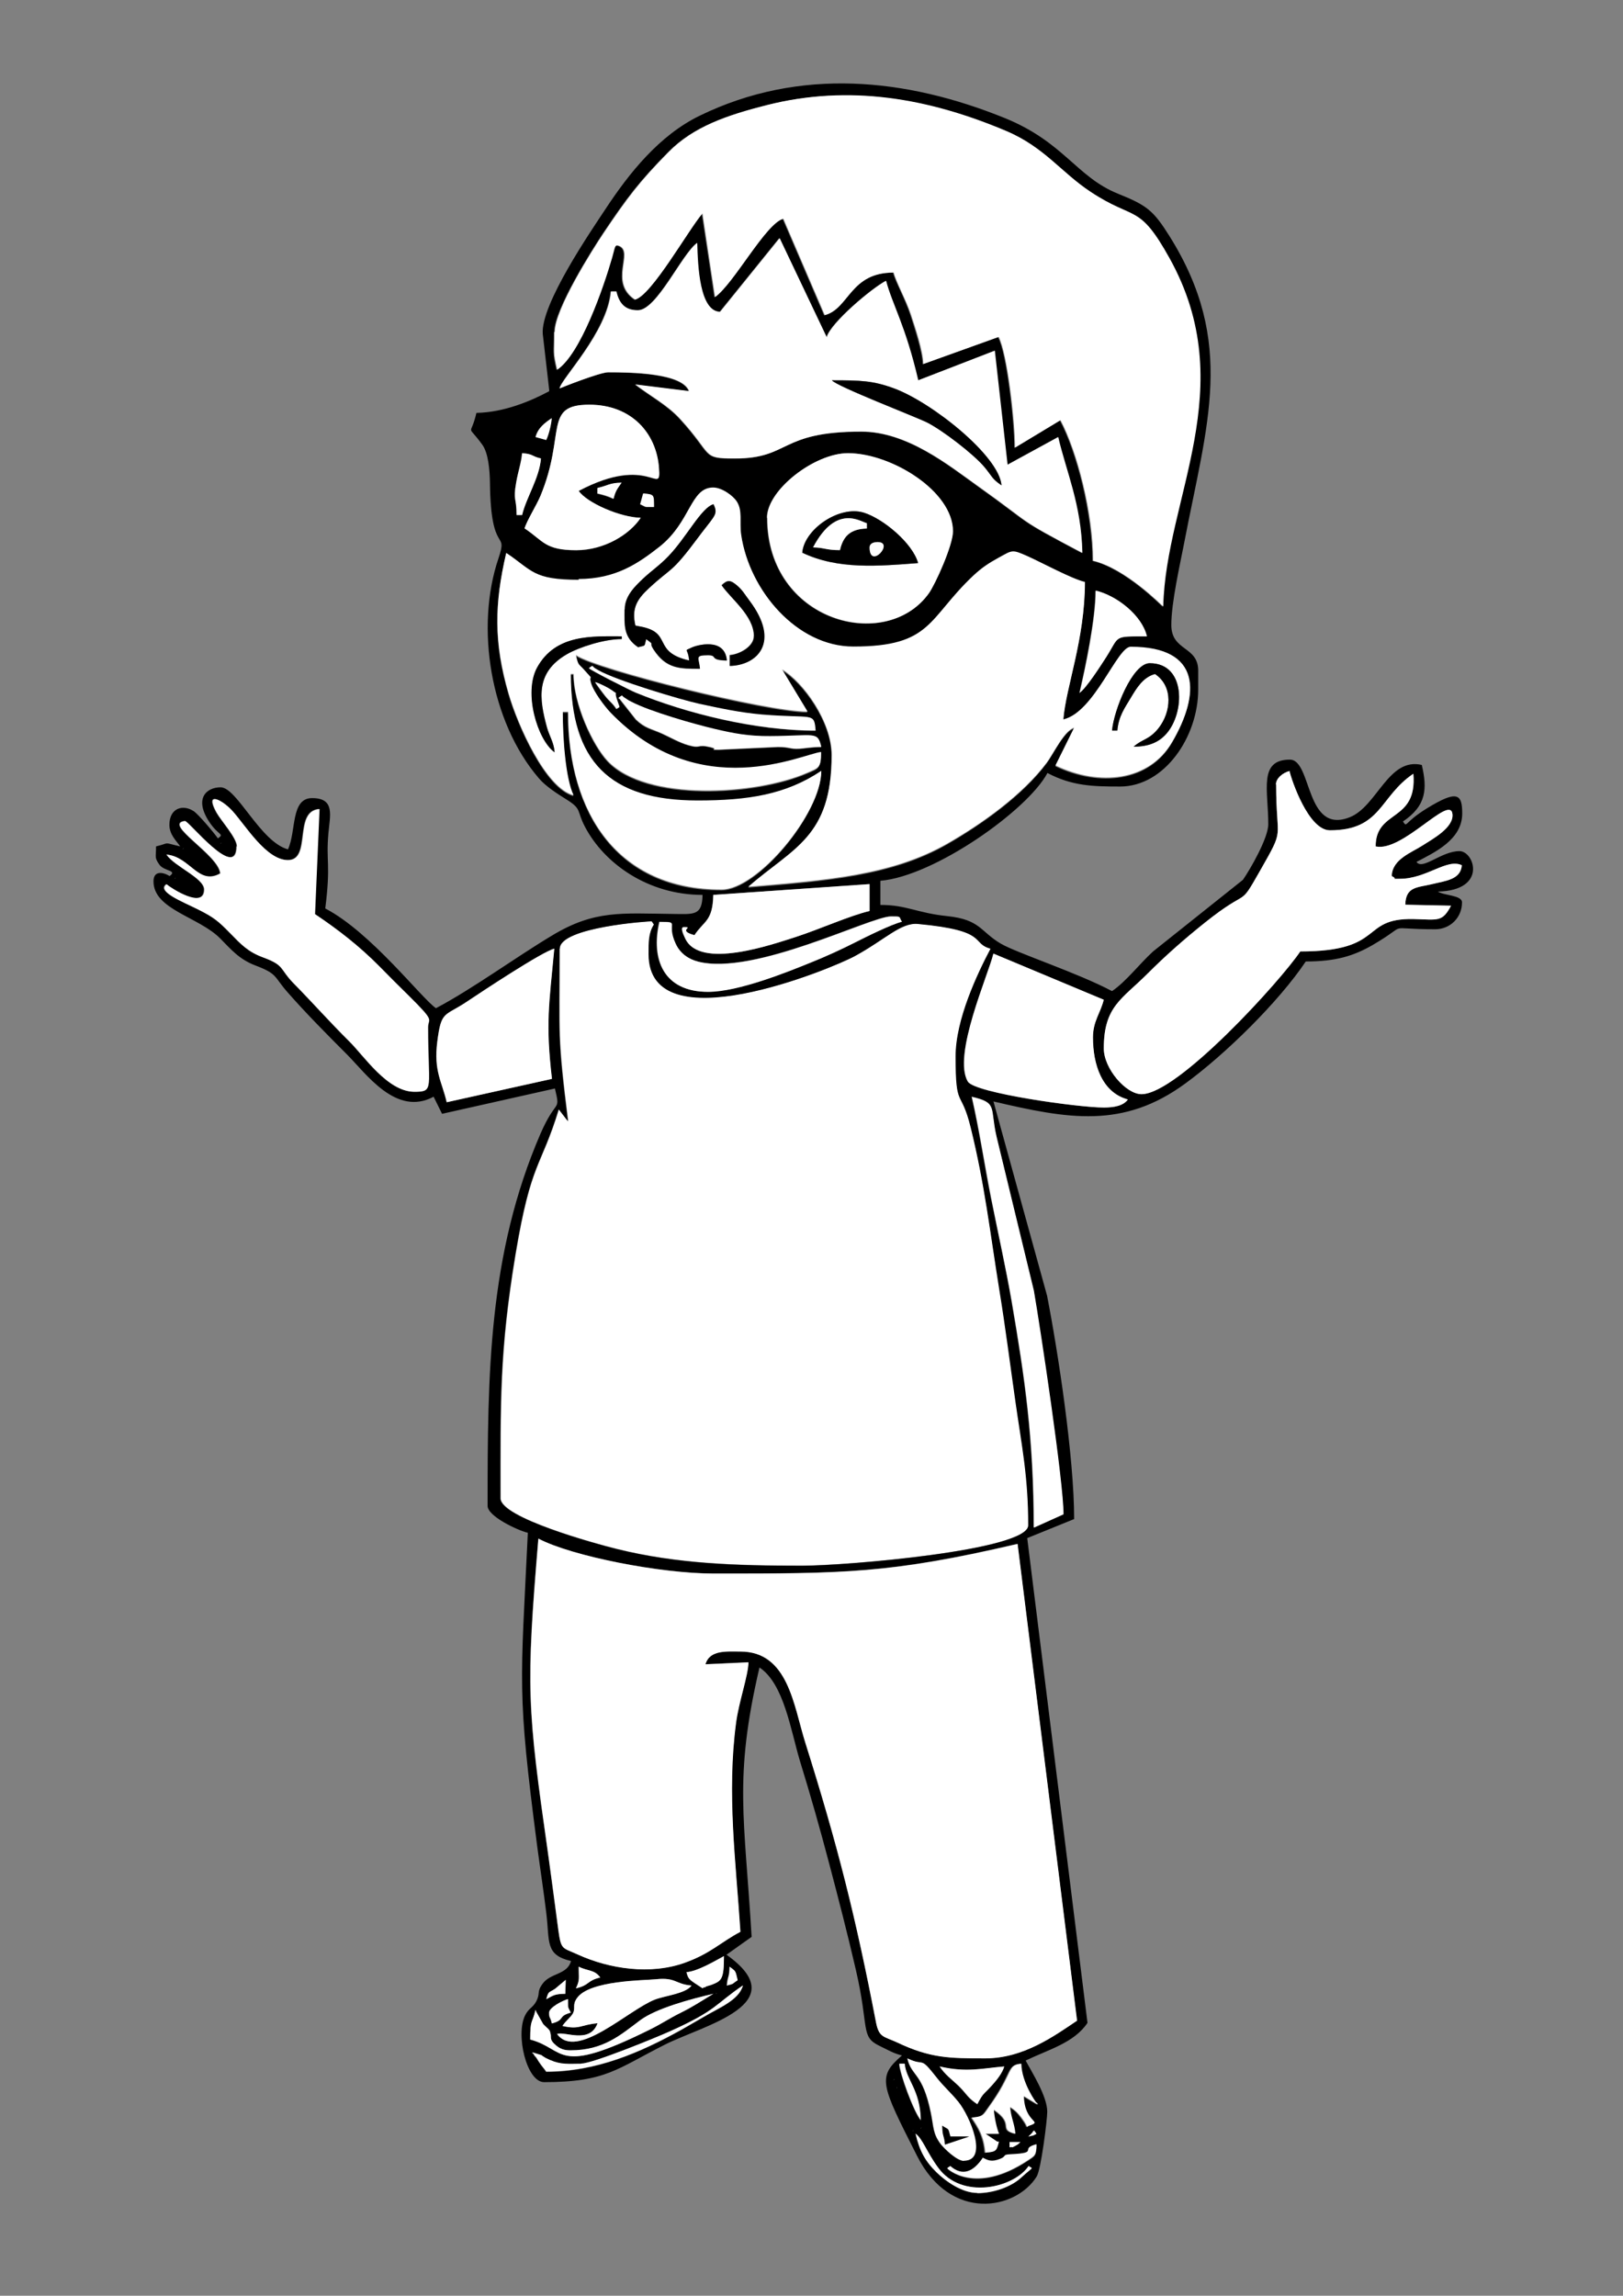 <?xml version="1.0" encoding="UTF-8"?>
<!DOCTYPE svg PUBLIC "-//W3C//DTD SVG 1.1//EN" "http://www.w3.org/Graphics/SVG/1.1/DTD/svg11.dtd">
<!-- Creator: CorelDRAW X6 -->
<svg xmlns="http://www.w3.org/2000/svg" xml:space="preserve" width="8.268in" height="11.693in" version="1.1" style="shape-rendering:geometricPrecision; text-rendering:geometricPrecision; image-rendering:optimizeQuality; fill-rule:evenodd; clip-rule:evenodd"
viewBox="0 0 8268 11693"
 xmlns:xlink="http://www.w3.org/1999/xlink">
 <rect x="0" y="0" width="8268" height="11693" fill="#808080" stroke="none"/>
 <defs>
  <style type="text/css">
   <![CDATA[
    .fil1 {fill:black}
    .fil0 {fill:white}
   ]]>
  </style>
 </defs>
 <g id="Layer_x0020_1">
  <path fill="#fff" d="M2852 4832c0,455 -12,436 43,878l-47 -61c-92,303 -141,261 -221,741 -82,495 -76,751 -76,1241 0,98 479,230 593,258 308,76 608,85 944,85 223,0 1152,-78 1152,-206 0,-248 -33,-404 -64,-622 -28,-196 -52,-393 -83,-576 -49,-298 -75,-535 -146,-828 -50,-203 -77,-87 -77,-362 0,-188 111,-421 178,-549 -103,-28 -4,-92 -370,-126 -87,-8 -166,78 -320,163 -118,65 -1052,450 -1052,-9 0,-61 0,-107 27,-151l-11 -16c-6,-2 -469,30 -469,139z"/>
  <path fill="#000" d="M4979 11170c-79,0 -163,-60 -209,-106 -57,-56 -86,-109 -106,-196 36,26 57,94 115,173 120,166 386,104 461,-8 24,17 28,-2 -38,59 -51,47 -141,79 -223,79zm27 -178c28,13 45,24 89,7 37,-15 8,-22 56,-24 149,-7 39,-27 130,-51 -1,57 -8,58 -43,81 -271,180 -412,42 -412,41l16 -11c62,54 117,30 165,-41zm169 -64c-32,17 -5,3 -32,9l0 -27 55 0c-10,9 -5,8 -23,18zm105 -59c-30,15 -5,4 -41,14 2,-3 6,-6 7,-7l14 -14c1,-4 5,-9 9,-9l11 16zm-631 -14c-1,-1 4,-4 4,-4l-4 4zm41 -14c-1,-1 4,-4 4,-4l-4 4zm261 -55c57,-5 55,-16 83,-54 126,-174 90,-214 164,-220 2,99 76,198 76,198 1,-2 8,5 8,10l-71 -43c3,139 102,125 27,151 -23,8 9,22 -39,-42 -20,-27 -32,-37 -58,-54 5,54 23,83 27,137 -90,-24 3,-48 -110,-123 3,34 16,99 27,123l-69 0 61 41c1,-2 5,-1 7,0 -13,48 -13,50 -69,55 -7,-83 -33,-125 -69,-178zm-384 -151c-1,-1 4,-4 4,-4l-4 4zm-14 -41c-1,-1 4,-4 4,-4l-4 4zm55 -82c7,82 79,133 82,288 -36,-42 -109,-241 -110,-288l27 0zm370 206c-50,-33 -54,-51 -90,-88 -2,-2 -5,-5 -7,-7 -36,-35 -66,-55 -95,-97 137,32 220,9 329,0 -9,34 -42,73 -65,99 -42,46 -41,34 -72,93zm-69 288c-35,0 -99,-61 -119,-87 -39,-53 -34,-83 -49,-157 -43,-209 -98,-184 -120,-278 93,45 58,-18 149,98 35,44 71,75 110,123 58,72 155,300 29,300zm-1948 -494c57,0 386,-135 453,-165 239,-108 231,-140 370,-233 -20,75 -123,114 -198,159l-113 65c-214,119 -437,215 -691,215 -15,-22 -19,-23 -35,-47 -9,-13 -6,-12 -16,-25 -2,-3 -10,-10 -12,-16 -1,-4 -8,-5 -8,-10l46 14c2,2 6,4 8,6 12,8 21,13 36,19 57,24 93,19 160,19zm-165 -261c0,-26 70,-62 96,-69 1,54 -4,32 14,69 -69,18 -27,36 -96,55 -9,-39 -14,-23 -14,-55zm110 192c170,0 257,-80 355,-153 82,-61 256,-108 373,-135l-85 52c-30,18 -49,29 -80,44 -59,29 -97,56 -160,87 -483,239 -423,100 -608,50 0,-109 10,-77 27,-151 2,3 3,8 4,10l35 62c5,6 27,25 27,26 13,18 3,-1 10,21 7,21 -9,31 30,63 21,17 39,24 73,24zm741 -288c-1,-1 4,-4 4,-4l-4 4zm-864 27c11,-42 11,-31 44,-52l55 -46 -2 71c-56,1 -60,8 -96,27zm82 137c17,-26 45,-47 54,-65 14,-29 -5,-42 21,-78 64,-89 343,-88 401,-95 104,-11 97,25 182,32 -31,42 -134,51 -188,72 -138,55 -399,310 -497,175 38,-16 167,53 206,-55 -87,7 -91,34 -178,14zm837 -206c4,-53 12,-36 14,-96 34,25 30,19 41,69 -33,22 -14,17 -55,27zm-768 14c20,-42 14,-50 14,-110 49,24 80,14 110,55 -70,16 -54,39 -123,55zm562 -82c58,-5 146,-58 192,-82 0,115 -11,126 -60,145 -15,6 -16,5 -31,10 -2,1 -8,7 -9,4 -2,-3 -6,3 -9,5 -68,-46 -72,-42 -82,-82zm274 -206c-101,53 -151,110 -282,157 -175,63 -384,32 -546,-42 -78,-36 -84,-22 -98,-122 -19,-137 -33,-251 -52,-387 -108,-753 -114,-844 -50,-1609 171,90 623,178 892,178 663,0 897,1 1549,-151l303 2428c-117,79 -274,192 -466,192 -186,0 -280,0 -453,-82 -65,-31 -90,-23 -105,-101 -104,-540 -196,-904 -360,-1424 -60,-190 -87,-465 -331,-465 -71,0 -156,-10 -178,65l219 -10c-2,68 -49,202 -63,307 -48,361 -1,708 22,1065zm1495 -2058c0,-457 -46,-765 -112,-1151 -29,-171 -71,-359 -105,-527 -35,-174 -61,-353 -99,-518 134,31 92,53 126,203l190 784c33,197 151,972 151,1139l-151 68zm357 -2140c-128,0 -657,-73 -692,-132 -80,-133 106,-547 130,-652l562 235c-16,67 -55,109 -55,192 0,135 45,280 178,316 -23,32 -69,41 -123,41zm-3347 -27c-24,-105 -67,-158 -48,-308 21,-161 36,-127 152,-205 72,-48 384,-255 444,-269 -27,287 -45,379 -12,663l-536 119zm576 -782c0,-110 462,-141 469,-139l11 16c-28,44 -27,90 -27,151 0,460 934,74 1052,9 154,-84 233,-171 320,-163 366,34 267,98 370,126 -67,127 -178,360 -178,549 0,274 27,159 77,362 72,292 98,530 146,828 30,183 55,380 83,576 31,218 64,373 64,622 0,128 -929,206 -1152,206 -336,0 -636,-9 -944,-85 -113,-28 -593,-160 -593,-258 0,-490 -6,-745 76,-1241 80,-480 128,-438 221,-741l47 61c-55,-442 -43,-423 -43,-878zm508 -137c108,0 31,2 81,110 23,49 64,79 114,92 287,74 879,-230 984,-230 57,0 36,1 55,27 -52,12 -184,78 -238,105 -73,37 -152,73 -227,103 -117,47 -367,149 -523,149 -225,0 -292,-164 -247,-357zm1070 -192l0 137c-102,24 -258,94 -375,132 -122,39 -489,168 -564,8 -10,-21 -27,-58 -7,-58 57,-1 -38,16 54,41 50,-75 93,-70 96,-205l796 -55zm-3224 -192c0,-44 -80,-131 -104,-173 -62,-113 29,-65 80,-9 66,72 172,251 284,251 123,0 26,-250 160,-260l-23 535c118,79 226,163 326,264 53,54 97,98 151,151 140,139 99,113 99,161 0,311 34,329 -69,329 -137,0 -255,-181 -332,-257 -101,-100 -182,-193 -282,-294 -74,-76 -44,-92 -156,-133 -79,-29 -113,-67 -167,-122 -60,-62 -83,-81 -166,-123 -78,-39 -212,-91 -160,-128 23,20 192,130 192,27 0,-58 -151,-117 -192,-178 121,10 163,159 274,96 -8,-94 -295,-253 -180,-267 17,-2 263,308 263,129zm-311 161c0,-2 -3,5 -4,4l4 -4zm1903 -2479c-96,51 -229,107 -370,110 -30,130 -52,49 30,162 30,41 38,126 39,194 4,379 95,233 43,386 -118,349 -42,831 207,1120 33,39 93,78 140,107 80,50 50,55 94,139 98,187 321,347 599,347 -2,107 -44,98 -150,97 -263,-3 -400,-21 -617,110 -190,114 -402,270 -591,370 -72,-48 -330,-386 -564,-508 29,-230 3,-235 16,-383 8,-91 35,-179 -83,-179 -110,0 -80,169 -123,261 -141,-38 -260,-316 -343,-316 -74,0 -137,59 -56,179 46,68 77,57 42,81 -17,-25 -99,-123 -124,-139 -56,-36 -123,-14 -123,70 0,50 35,81 55,110 -95,-22 -45,-19 -123,0 0,57 -9,56 17,93 24,34 94,28 52,58 -32,-20 -82,-30 -82,27 0,144 230,180 340,291 55,56 97,106 178,137 116,44 93,55 165,137 93,106 201,215 302,316 100,100 251,318 442,216l43 87 575 -129c29,124 8,44 -73,229 -267,617 -270,1227 -270,1897 0,53 154,125 205,137 -37,779 -56,801 48,1599 16,120 33,230 46,338 18,147 -7,213 126,244 -19,71 -105,60 -145,116 -32,44 -9,46 -33,91 -17,31 -37,33 -55,68 -51,97 6,342 96,342 316,0 372,-69 617,-192 198,-99 664,-207 312,-457l128 -91c-36,-609 -92,-806 40,-1372 125,83 159,320 207,479 52,168 103,348 149,523 47,178 93,356 135,538 69,297 22,340 120,387 42,20 72,39 115,49 -127,110 -109,145 77,512 173,341 505,272 609,105 23,-37 54,-292 54,-330 0,-79 -77,-199 -110,-261 116,-56 247,-90 315,-192l-307 -2469 239 -97c0,-315 -82,-852 -138,-1138l-273 -989c380,89 661,141 978,-92 204,-149 475,-415 613,-621 153,0 244,-28 341,-84 199,-116 48,-80 318,-80 77,0 137,-60 137,-137 0,-37 -91,-34 -123,-55 254,-6 186,-206 110,-206 -93,0 -188,99 -219,55 93,-49 233,-113 233,-247 0,-100 -26,-120 -178,-27 -124,76 -100,102 -124,68 121,-81 124,-168 96,-288 -170,-40 -227,210 -366,266 -229,92 -192,-293 -306,-293 -161,0 -110,156 -110,329 0,71 -93,231 -129,283l-458 365c-68,62 -138,154 -209,202 -177,-94 -485,-194 -567,-242 -105,-62 -103,-122 -272,-140 -156,-16 -206,-57 -341,-57l0 -123c274,-23 750,-359 851,-549 125,66 230,69 370,69 227,0 398,-254 398,-494l0 -96c0,-127 -137,-98 -137,-233 0,-115 45,-311 65,-415 117,-611 265,-1023 -74,-1565 -83,-132 -115,-157 -264,-217 -210,-85 -275,-263 -576,-385 -501,-203 -1043,-260 -1553,-12 -206,100 -359,291 -482,478 -70,106 -330,484 -318,634l33 287zm-1866 2332c-1,-1 4,-4 4,-4l-4 4zm192 -27c-1,-1 4,-4 4,-4l-4 4zm5377 -302c0,-32 35,-60 69,-69 11,48 97,302 206,302 264,0 251,-172 425,-288 21,249 -192,180 -192,370 135,31 378,-265 391,-166 9,69 -98,127 -150,160 -58,37 -157,71 -159,157 36,18 -11,14 41,14 137,0 239,-105 316,-69 -6,74 -83,79 -151,96 -74,19 -135,11 -137,105l233 5c-45,85 -65,71 -192,68 -274,-6 -140,165 -576,165 -98,147 -624,727 -809,727 -79,0 -192,-130 -192,-233 0,-214 93,-250 223,-381 93,-93 187,-175 290,-258 236,-189 170,-67 283,-266 129,-228 82,-143 82,-440zm-3361 -384c-21,-32 -34,-37 -57,-66 -17,-21 -39,-51 -52,-71 21,6 69,30 83,40 39,29 13,2 26,42 19,58 21,39 0,55zm20 -47c-1,-4 -9,-5 -9,-10l16 -11c14,12 -2,1 24,18 13,9 7,5 26,15 97,49 318,113 425,138 94,22 170,36 280,36 228,-1 242,-27 261,55 -51,0 -88,8 -113,9 -45,2 -46,-9 -107,-9l-302 14c-62,0 9,0 -42,-13 -72,-17 -45,9 -112,-10 -46,-13 -96,-42 -134,-59 -59,-26 -86,-26 -134,-72l-79 -100zm995 157c-305,0 -656,-87 -917,-194 -23,-9 -238,-118 -237,-124l16 -11c15,13 4,7 32,23 91,51 419,150 515,171 99,21 202,44 316,54 265,22 267,-14 275,82zm1344 -192c30,-129 82,-375 82,-521 107,25 236,126 261,233 -175,0 -137,-5 -208,107 -29,46 -98,154 -135,181zm-2552 -576c191,0 306,-81 412,-164 161,-127 157,-302 274,-302 44,0 102,42 121,72 30,48 12,101 22,170 42,283 284,568 571,568 402,0 378,-142 612,-362 43,-40 78,-64 129,-91 70,-38 65,-43 145,-8 76,34 226,116 294,132 0,292 -96,529 -110,700 158,-37 274,-370 343,-370 362,0 353,241 211,485 -116,199 -369,227 -594,119l95 -192c-50,13 -106,133 -139,177 -122,164 -330,311 -507,413 -281,161 -614,187 -1014,220 229,-199 425,-252 425,-672 0,-170 -145,-371 -253,-435l130 215c-206,0 -1069,-214 -1180,-288 13,58 12,42 45,79 54,61 16,11 33,67 13,43 67,115 97,146 456,474 983,210 1074,202 0,82 -13,81 -72,106 -261,113 -818,147 -1015,-61 -77,-81 -174,-292 -174,-443l-14 0c0,445 198,645 645,645 256,0 449,-29 631,-151 0,214 -323,604 -508,604 -526,0 -782,-386 -782,-905l-27 0c0,134 14,340 55,425 -143,-38 -285,-360 -331,-519 -76,-262 -72,-457 -12,-715 135,90 136,137 370,137zm960 -316c0,-142 242,-329 412,-329 220,0 535,193 535,398 0,71 -90,270 -123,316 -219,305 -823,144 -823,-385zm-576 -55c-54,-1 -32,4 -70,-14l15 -54c59,5 54,8 55,69zm-288 -96c51,-12 62,-26 123,-27 -20,30 -31,40 -41,82 -27,-13 -49,-20 -82,-27l0 -27zm-370 206c11,-40 61,-119 81,-166 131,-318 13,-465 249,-465 214,0 342,144 355,322 11,152 -46,-75 -409,117 41,62 211,135 316,137 -57,85 -186,165 -329,165 -158,0 -166,-47 -261,-110zm-41 -69c0,-92 -19,-71 -2,-166 10,-59 25,-98 30,-149 58,5 45,16 96,27 -8,100 -75,199 -96,288l-27 0zm96 -398c13,-47 47,-72 82,-96 -3,37 -15,84 -28,111l-54 -15zm1242 -1012l240 505c20,-74 231,-251 302,-288 33,124 99,227 164,507l390 -151 65 581 258 -141c41,174 118,343 123,590 -351,-186 -233,-128 -535,-343 -144,-103 -356,-275 -590,-275 -421,0 -361,137 -645,137 -172,0 -107,-14 -279,-202 -66,-72 -152,-116 -228,-175l274 34c-34,-93 -297,-96 -412,-96 -43,0 -241,79 -247,82 5,-46 243,-286 261,-494l27 0c13,57 40,96 110,96 97,0 224,-286 302,-343 3,117 12,347 116,351l303 -375zm-1146 477c0,-115 192,-418 250,-505 119,-178 182,-261 330,-411 127,-129 297,-188 501,-239 420,-106 823,-35 1218,132 194,82 280,212 430,310 228,150 246,57 402,338 367,660 -19,1223 -32,1774 -4,-3 -191,-195 -357,-233 0,-242 -80,-554 -166,-716l-232 140c0,-133 -38,-480 -83,-564l-384 138c-1,-66 -43,-189 -63,-252 -24,-75 -74,-164 -88,-214 -224,0 -227,185 -351,217l-211 -491c-89,24 -251,331 -348,399l-64 -426c-71,82 -258,416 -343,439 -136,-91 -2,-244 -82,-274 -23,-8 -21,7 -35,59 -45,156 -161,493 -280,572 -22,-94 -14,-80 -14,-192z"/>
  <path fill="#fff" d="M3772 9839c-23,-357 -70,-704 -22,-1065 14,-106 62,-240 63,-307l-219 10c21,-74 107,-65 178,-65 244,0 271,275 331,465 164,520 256,884 360,1424 15,78 40,71 105,101 173,82 267,82 453,82 192,0 349,-113 466,-192l-303 -2428c-652,152 -886,151 -1549,151 -268,0 -721,-88 -892,-178 -64,765 -57,856 50,1609 19,136 34,250 52,387 14,100 19,86 98,122 162,74 371,105 546,42 131,-47 182,-104 282,-157z"/>
  <path fill="#fff" d="M5665 3721c9,-103 104,-343 192,-343 186,0 179,253 85,359 -38,43 -89,66 -167,66 46,-40 79,-34 126,-93 66,-82 78,-214 -17,-277 -61,16 -95,72 -124,122 -29,48 -61,92 -68,166l-27 0zm-2840 110c-86,-63 -158,-303 -88,-431 94,-171 280,-159 431,-159l0 14c-90,0 -217,42 -279,77 -160,91 -143,223 -102,373 12,46 35,75 39,126zm1015 -590c0,-106 -119,-193 -165,-261 30,-29 45,-27 79,2 28,24 40,46 62,76 161,214 39,330 -100,333l0 -55c53,-4 123,-45 123,-96zm-658 -137c0,-68 54,-118 92,-155 48,-45 83,-66 131,-116 92,-96 168,-248 229,-264 20,41 8,55 -18,91 -22,29 -38,48 -60,78 -139,188 -132,149 -250,258 -60,56 -90,102 -70,191l20 4c175,30 60,129 254,174 -6,-69 -32,-44 15,-67 22,-11 167,-53 177,67 -94,-2 -43,-27 -96,-27 -70,0 -46,13 -41,69 -104,0 -171,0 -234,-95 -32,-48 11,-19 -40,-56 -11,41 0,30 -41,41 -76,-51 -69,-115 -69,-192zm-233 -151c-234,0 -236,-47 -370,-137 -60,258 -64,453 12,715 46,159 188,481 331,519 -41,-85 -55,-291 -55,-425l27 0c0,520 256,905 782,905 184,0 508,-390 508,-604 -182,122 -375,151 -631,151 -447,0 -645,-199 -645,-645l14 0c0,151 98,362 174,443 197,208 754,174 1015,61 59,-26 72,-24 72,-106 -91,8 -618,272 -1074,-202 -29,-31 -83,-102 -97,-146 -17,-56 21,-6 -33,-67 -33,-38 -32,-21 -45,-79 110,74 974,288 1180,288l-130 -215c108,64 253,264 253,435 0,420 -196,473 -425,672 400,-33 733,-59 1014,-220 177,-101 384,-249 507,-413 33,-44 89,-163 139,-177l-95 192c225,108 478,80 594,-119 143,-243 152,-485 -211,-485 -69,0 -185,334 -343,370 14,-170 110,-408 110,-700 -68,-16 -218,-98 -294,-132 -79,-35 -75,-30 -145,8 -51,28 -86,51 -129,91 -234,220 -210,362 -612,362 -287,0 -529,-285 -571,-568 -10,-69 8,-122 -22,-170 -19,-30 -76,-72 -121,-72 -117,0 -113,175 -274,302 -106,83 -221,164 -412,164z"/>
  <path fill="#fff" d="M2825 1691c0,112 -8,98 14,192 119,-80 235,-416 280,-572 15,-52 12,-67 35,-59 80,30 -54,183 82,274 85,-23 272,-357 343,-439l64 426c96,-68 258,-375 348,-399l211 491c124,-32 128,-217 351,-217 13,50 63,139 88,214 21,63 62,186 63,252l384 -138c44,84 83,431 83,564l232 -140c86,162 166,474 166,716 166,39 353,230 357,233 12,-551 399,-1114 32,-1774 -157,-282 -175,-188 -402,-338 -150,-99 -236,-228 -430,-310 -395,-167 -798,-238 -1218,-132 -204,52 -374,110 -501,239 -148,150 -210,233 -330,411 -58,86 -250,390 -250,505z"/>
  <path fill="#fff" d="M5102 2472c-51,-34 -49,-47 -86,-92 -56,-68 -216,-190 -293,-228 -53,-27 -463,-184 -485,-215 147,0 209,1 316,41 193,71 536,344 548,494zm-1434 -884c-104,-3 -113,-234 -116,-351 -78,57 -205,343 -302,343 -70,0 -96,-39 -110,-96l-27 0c-17,208 -256,447 -261,494 6,-3 204,-82 247,-82 115,0 378,3 412,96l-274 -34c76,59 162,103 228,175 172,187 107,202 279,202 284,0 224,-137 645,-137 233,0 445,172 590,275 302,215 184,157 535,343 -5,-247 -83,-416 -123,-590l-258 141 -65 -581 -390 151c-65,-280 -131,-383 -164,-507 -71,37 -282,214 -302,288l-240 -505 -303 375z"/>
  <path fill="#fff" d="M6501 3995c0,297 48,212 -82,440 -113,199 -47,77 -283,266 -104,83 -198,166 -290,258 -130,130 -223,166 -223,381 0,103 113,233 192,233 185,0 711,-580 809,-727 436,0 302,-170 576,-165 127,3 147,17 192,-68l-233 -5c2,-94 63,-87 137,-105 68,-17 145,-22 151,-96 -76,-37 -179,69 -316,69 -52,0 -5,4 -41,-14 2,-86 101,-119 159,-157 51,-33 159,-91 150,-160 -13,-99 -256,197 -391,166 0,-190 213,-121 192,-370 -174,117 -162,288 -425,288 -109,0 -195,-254 -206,-302 -34,9 -69,37 -69,69z"/>
  <path fill="#fff" d="M1206 4311c0,178 -245,-131 -263,-129 -115,14 173,172 180,267 -112,63 -154,-86 -274,-96 41,61 192,120 192,178 0,102 -169,-7 -192,-27 -52,37 82,89 160,128 83,41 105,61 166,123 54,55 88,93 167,122 111,41 81,57 156,133 99,101 181,194 282,294 77,76 195,257 332,257 102,0 69,-18 69,-329 0,-48 41,-23 -99,-161 -54,-53 -98,-97 -151,-151 -100,-101 -208,-185 -326,-264l23 -535c-134,10 -38,260 -160,260 -112,0 -218,-179 -284,-251 -51,-56 -142,-104 -80,9 24,43 104,130 104,173z"/>
  <path fill="#fff" d="M4087 2815c10,-119 188,-242 313,-204 101,31 250,157 277,257 -201,16 -407,35 -590,-53zm-178 -178c0,528 604,690 823,385 33,-46 123,-245 123,-316 0,-205 -315,-398 -535,-398 -170,0 -412,187 -412,329z"/>
  <path fill="#fff" d="M5623 5641c54,0 100,-9 123,-41 -134,-36 -178,-181 -178,-316 0,-83 39,-125 55,-192l-562 -235c-25,105 -210,520 -130,652 35,58 564,132 692,132z"/>
  <path fill="#fff" d="M2276 5614l536 -119c-33,-284 -15,-376 12,-663 -60,14 -371,220 -444,269 -116,78 -132,44 -152,205 -19,150 24,204 48,308z"/>
  <path fill="#fff" d="M2674 2692c94,63 102,110 261,110 143,0 272,-79 329,-165 -104,-2 -274,-76 -316,-137 363,-192 421,34 409,-117 -13,-178 -141,-322 -355,-322 -236,0 -117,147 -249,465 -20,48 -70,127 -81,166z"/>
  <path fill="#fff" d="M5267 7781l151 -68c0,-167 -117,-942 -151,-1139l-190 -784c-35,-150 8,-172 -126,-203 38,164 65,344 99,518 33,167 75,356 105,527 66,386 112,694 112,1151z"/>
  <path fill="#fff" d="M3634 4558c-3,135 -46,130 -96,205 -93,-25 3,-42 -54,-41 -20,0 -3,37 7,58 74,160 442,31 564,-8 118,-38 273,-108 375,-132l0 -137 -796 55z"/>
  <path fill="#fff" d="M3360 4695c-45,193 22,357 247,357 156,0 407,-102 523,-149 75,-30 154,-66 227,-103 53,-27 186,-93 238,-105 -18,-27 2,-27 -55,-27 -106,0 -698,304 -984,230 -50,-13 -92,-43 -114,-92 -50,-108 27,-110 -81,-110z"/>
  <path fill="#fff" d="M2866 10319c87,20 91,-6 178,-14 -39,108 -168,39 -206,55 99,135 359,-120 497,-175 54,-21 157,-30 188,-72 -85,-7 -78,-43 -182,-32 -59,6 -337,5 -401,95 -26,36 -7,49 -21,78 -9,18 -37,39 -54,65z"/>
  <path fill="#000" d="M4471 2761c88,0 -41,144 -41,27 0,-19 19,-27 41,-27zm-329 27c118,-223 242,-131 274,-123l0 27c-85,2 -121,40 -137,110 -73,0 -77,-12 -137,-14zm-55 27c182,87 389,68 590,53 -27,-100 -177,-226 -277,-257 -125,-38 -303,85 -313,204z"/>
  <path fill="#fff" d="M3152 3554c0,5 8,5 9,10l79 100c48,45 75,45 134,72 38,17 87,46 134,59 67,19 40,-7 112,10 51,12 -20,13 42,13l302 -14c61,0 62,12 107,9 25,-1 62,-9 113,-9 -19,-82 -32,-56 -261,-55 -110,1 -186,-14 -280,-36 -107,-25 -328,-88 -425,-138 -19,-10 -13,-6 -26,-15 -26,-17 -10,-6 -24,-18l-16 11z"/>
  <path fill="#000" d="M3182 3104c0,77 -8,141 69,192 41,-11 30,0 41,-41 51,37 8,9 40,56 64,95 131,95 234,95 -5,-56 -29,-69 41,-69 53,0 2,25 96,27 -10,-120 -155,-77 -177,-67 -47,23 -21,-2 -15,67 -194,-45 -79,-144 -254,-174l-20 -4c-21,-89 10,-136 70,-191 117,-109 110,-70 250,-258 22,-30 38,-49 60,-78 27,-36 38,-50 18,-91 -62,17 -137,168 -229,264 -48,50 -83,71 -131,116 -39,37 -92,87 -92,155z"/>
  <path fill="#fff" d="M4842 10882l96 0 -123 41c-4,-53 -12,-36 -14,-96 36,24 28,7 41,55zm69 123c126,0 30,-228 -29,-300 -39,-48 -76,-79 -110,-123 -91,-116 -56,-53 -149,-98 22,94 77,69 120,278 15,74 10,104 49,157 20,26 84,87 119,87z"/>
  <path fill="#fff" d="M5500 3529c36,-27 105,-135 135,-181 71,-112 34,-107 208,-107 -25,-107 -154,-208 -261,-233 0,146 -52,393 -82,521z"/>
  <path fill="#000" d="M5102 2472c-12,-150 -355,-423 -548,-494 -107,-39 -169,-41 -316,-41 22,30 432,188 485,215 77,39 237,161 293,228 38,45 36,58 86,92z"/>
  <path fill="#fff" d="M3001 3403c-1,6 214,115 237,124 261,107 613,194 917,194 -8,-96 -10,-60 -275,-82 -114,-10 -217,-33 -316,-54 -96,-21 -424,-119 -515,-171 -28,-16 -17,-10 -32,-23l-16 11z"/>
  <path fill="#fff" d="M4951 10786c36,53 62,95 69,178 56,-5 56,-7 69,-55 -2,-1 -6,-3 -7,0l-61 -41 69 0c-12,-24 -25,-89 -27,-123 112,75 20,99 110,123 -5,-54 -23,-83 -27,-137 26,17 37,27 58,54 48,64 15,50 39,42 74,-25 -24,-12 -27,-151l71 43c0,-5 -7,-12 -8,-10 0,0 -74,-99 -76,-198 -74,6 -37,46 -164,220 -28,38 -26,49 -83,54z"/>
  <path fill="#fff" d="M2907 10443c-33,0 -52,-7 -73,-24 -39,-32 -23,-42 -30,-63 -7,-22 3,-3 -10,-21 0,0 -22,-20 -27,-26l-35 -62c-1,-2 -2,-7 -4,-10 -17,74 -27,42 -27,151 185,49 126,189 608,-50 63,-31 101,-58 160,-87 30,-15 50,-26 80,-44l85 -52c-116,27 -291,74 -373,135 -98,73 -185,153 -355,153z"/>
  <path fill="#000" d="M5665 3721l27 0c6,-73 39,-117 68,-166 30,-50 63,-106 124,-122 95,64 82,195 17,277 -48,59 -81,53 -126,93 78,0 129,-23 167,-66 94,-106 101,-359 -85,-359 -88,0 -183,240 -192,343z"/>
  <path fill="#000" d="M2825 3831c-4,-51 -26,-80 -39,-126 -41,-150 -57,-281 102,-373 62,-36 189,-77 279,-77l0 -14c-151,0 -337,-12 -431,159 -70,128 1,367 88,431z"/>
  <path fill="#fff" d="M2962 10511c-66,0 -102,6 -160,-19 -14,-6 -24,-11 -36,-19 -2,-2 -6,-4 -8,-6l-46 -14c0,5 8,6 8,10 1,6 10,13 12,16 9,14 7,13 16,25 16,24 20,25 35,47 254,0 477,-96 691,-215l113 -65c75,-45 178,-84 198,-159 -140,94 -131,126 -370,233 -66,30 -395,165 -453,165z"/>
  <path fill="#000" d="M3676 2980c45,68 165,155 165,261 0,51 -71,92 -123,96l0 55c139,-3 261,-120 100,-333 -23,-30 -34,-52 -62,-76 -34,-29 -49,-31 -79,-2z"/>
  <path fill="#fff" d="M4979 10717c31,-59 30,-47 72,-93 24,-26 56,-65 65,-99 -110,9 -192,32 -329,0 29,43 58,63 95,97 2,2 5,5 7,7 37,37 41,55 90,88z"/>
  <path fill="#fff" d="M5006 10991c-48,71 -103,95 -165,41l-16 11c0,1 142,139 412,-41 34,-23 42,-24 43,-81 -91,24 19,44 -130,51 -48,2 -19,10 -56,24 -44,17 -61,7 -89,-7z"/>
  <path fill="#fff" d="M2633 2623l27 0c21,-89 88,-188 96,-288 -51,-12 -38,-23 -96,-27 -4,51 -20,91 -30,149 -17,96 2,74 2,166z"/>
  <path fill="#fff" d="M4142 2788c60,1 64,14 137,14 16,-70 52,-108 137,-110l0 -27c-33,-8 -156,-100 -274,123z"/>
  <path fill="#fff" d="M3497 10045c11,40 14,37 82,82 3,-2 8,-7 9,-5 2,3 7,-4 9,-4 15,-6 16,-4 31,-10 49,-19 60,-30 60,-145 -46,25 -134,78 -192,82z"/>
  <path fill="#fff" d="M4979 11170c82,0 172,-32 223,-79 66,-60 61,-42 38,-59 -75,112 -341,174 -461,8 -58,-79 -79,-147 -115,-173 20,87 49,140 106,196 47,46 131,106 209,106z"/>
  <path fill="#fff" d="M4691 10799c-3,-156 -75,-206 -82,-288l-27 0c1,47 74,247 110,288z"/>
  <path fill="#fff" d="M2798 10251c0,31 5,16 14,55 69,-18 27,-36 96,-55 -17,-36 -13,-15 -14,-69 -26,7 -96,42 -96,69z"/>
  <path fill="#fff" d="M2935 10127c70,-16 54,-39 123,-55 -30,-41 -61,-31 -110,-55 0,59 7,67 -14,110z"/>
  <path fill="#fff" d="M3044 2486l0 27c33,8 55,14 82,27 10,-42 21,-53 41,-82 -62,1 -72,16 -123,27z"/>
  <path fill="#fff" d="M3141 3611c20,-16 19,4 0,-55 -13,-41 13,-13 -26,-42 -14,-10 -62,-35 -83,-40 13,20 36,50 52,71 23,29 36,34 57,66z"/>
  <path fill="#fff" d="M2729 2226l54 15c13,-28 25,-75 28,-111 -35,24 -70,49 -82,96z"/>
  <path fill="#000" d="M4814 10923l123 -41 -96 0c-13,-48 -5,-31 -41,-55 1,60 9,43 14,96z"/>
  <path fill="#fff" d="M4430 2788c0,116 129,-27 41,-27 -22,0 -41,8 -41,27z"/>
  <path fill="#fff" d="M3262 2568c38,18 16,13 70,14 -1,-61 4,-64 -55,-69l-15 54z"/>
  <path fill="#fff" d="M2784 10182c36,-19 40,-26 96,-27l2 -71 -55 46c-33,21 -32,11 -44,52z"/>
  <path fill="#fff" d="M3703 10113c41,-11 22,-6 55,-27 -12,-50 -8,-44 -41,-69 -1,60 -9,43 -14,96z"/>
  <path fill="#fff" d="M5143 10937c26,-6 0,8 32,-9 18,-10 13,-9 23,-18l-55 0 0 27z"/>
  <path fill="#fff" d="M5239 10882c36,-10 11,1 41,-14l-11 -16c-5,0 -8,5 -9,9l-14 14c-1,1 -5,4 -7,7z"/>
  <path fill="#fff" d="M891 4475c1,1 4,-6 4,-4l0 0c0,0 -5,3 -4,4z"/>
  <path fill="#fff" d="M4650 10854l4 -4c0,0 -5,3 -4,4z"/>
  <path fill="#fff" d="M932 4324l4 -4c0,0 -5,3 -4,4z"/>
  <path fill="#fff" d="M4567 10635l4 -4c0,0 -5,3 -4,4z"/>
  <path fill="#fff" d="M1124 4297l4 -4c0,0 -5,3 -4,4z"/>
  <path fill="#fff" d="M3648 10155l4 -4c0,0 -5,3 -4,4z"/>
  <path fill="#fff" d="M4553 10594l4 -4c0,0 -5,3 -4,4z"/>
  <path fill="#fff" d="M4691 10840l4 -4c0,0 -5,3 -4,4z"/>
 </g>
</svg>
